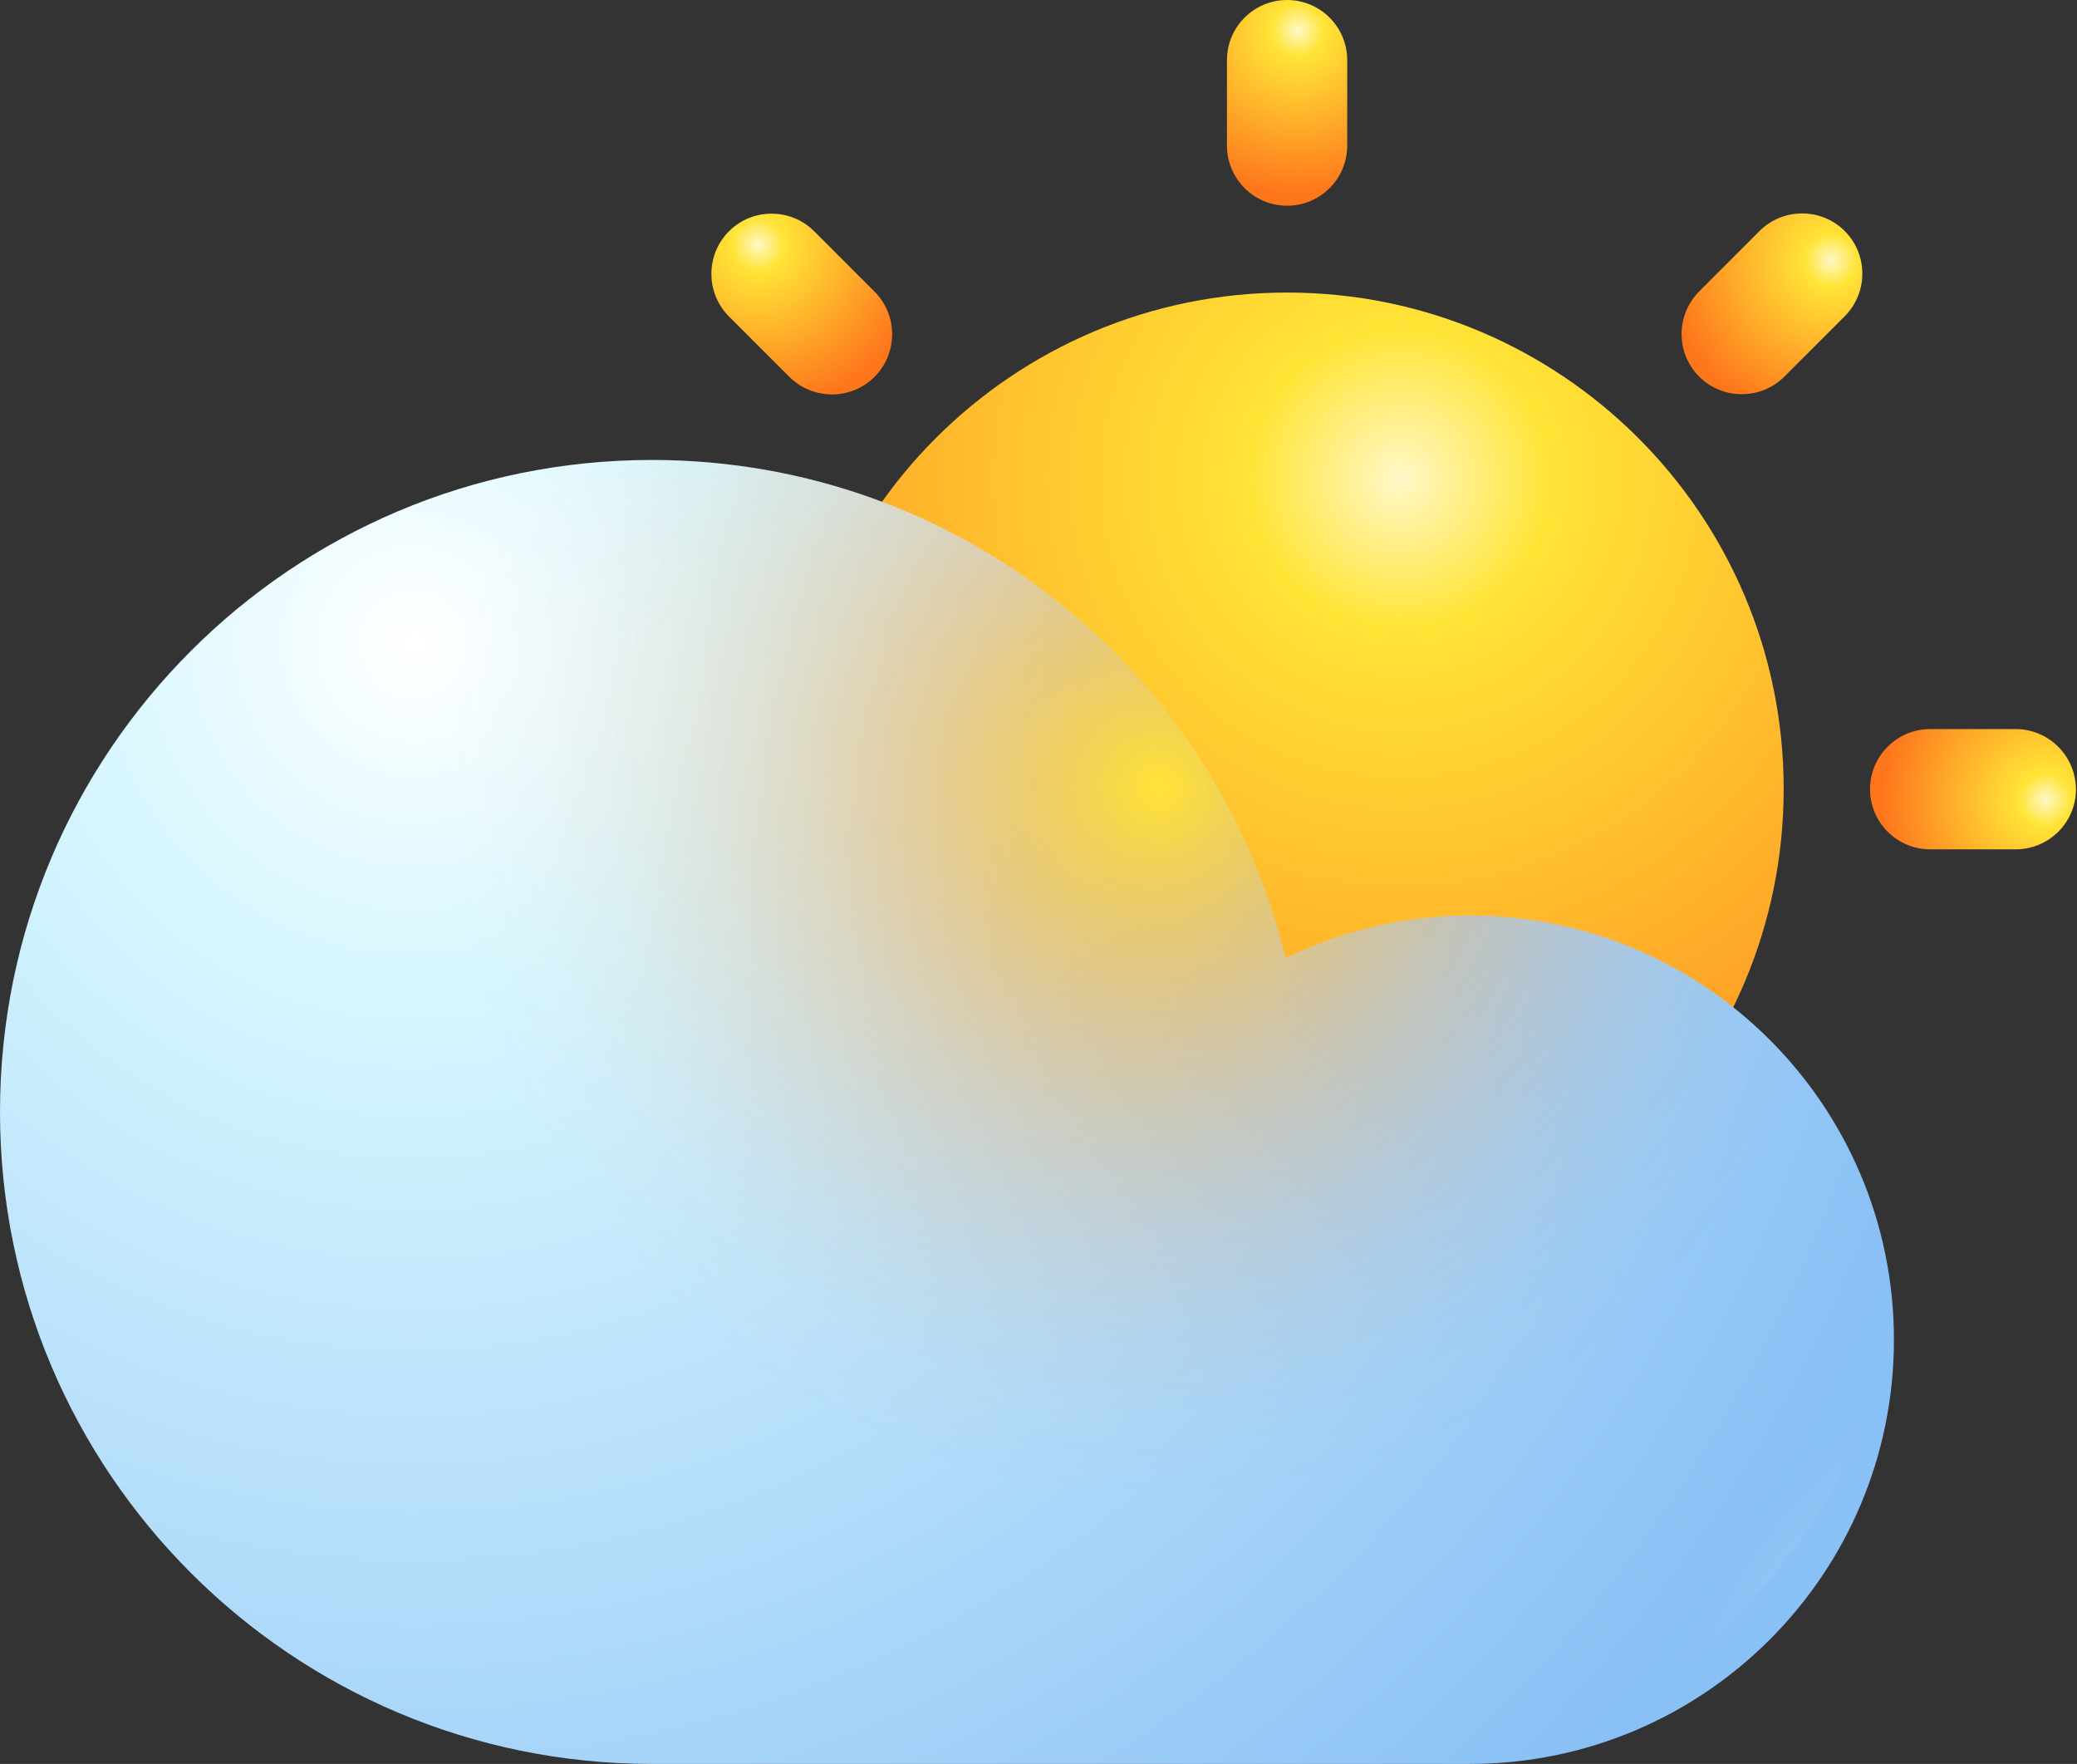 <svg width="179" height="152" viewBox="0 0 179 152" fill="none" xmlns="http://www.w3.org/2000/svg">
<rect x="0" y="0" width="179" height="152" fill="#333333" stroke="none"/>
<path d="M68.127 67.987C68.127 91.616 87.294 110.784 110.924 110.784C134.553 110.784 153.721 91.616 153.721 67.987C153.721 44.358 134.553 25.21 110.924 25.21C87.294 25.21 68.127 44.358 68.127 67.987Z" fill="url(#paint0_radial_215_45)"/>
<path style="mix-blend-mode:overlay" d="M117.426 63.585C106.522 54.742 102.26 41.276 107.923 33.513C113.565 25.75 126.99 26.61 137.894 35.454C148.799 44.297 153.04 57.763 147.398 65.526C141.736 73.289 128.331 72.429 117.426 63.585Z" fill="url(#paint1_radial_215_45)"/>
<path style="mix-blend-mode:overlay" opacity="0.4" d="M73.089 77.451C74.529 72.729 81.872 74.689 89.475 81.832C97.098 88.995 102.08 98.619 100.66 103.361C99.219 108.083 91.876 106.142 84.253 98.979C76.65 91.816 71.648 82.192 73.069 77.451H73.089Z" fill="url(#paint2_radial_215_45)"/>
<path d="M116.106 12.545C116.106 15.406 113.785 17.727 110.924 17.727C108.063 17.727 105.742 15.406 105.742 12.545V5.182C105.742 2.321 108.063 0 110.924 0C113.785 0 116.106 2.321 116.106 5.182V12.545Z" fill="url(#paint3_radial_215_45)"/>
<path d="M75.37 25.13C77.391 27.151 77.391 30.452 75.37 32.473C73.349 34.494 70.068 34.494 68.027 32.473L62.825 27.271C60.804 25.25 60.804 21.949 62.825 19.928C64.846 17.907 68.147 17.907 70.168 19.928L75.37 25.13Z" fill="url(#paint4_radial_215_45)"/>
<path d="M55.462 62.805C58.323 62.805 60.644 65.126 60.644 67.987C60.644 70.848 58.323 73.169 55.462 73.169H48.099C45.238 73.169 42.917 70.848 42.897 67.987C42.897 65.126 45.218 62.805 48.099 62.805H55.462Z" fill="url(#paint5_radial_215_45)"/>
<path d="M68.047 103.521C70.068 101.5 73.369 101.5 75.39 103.521C77.411 105.542 77.411 108.823 75.39 110.864L70.188 116.066C68.167 118.087 64.866 118.087 62.845 116.066C60.824 114.045 60.824 110.744 62.845 108.723L68.047 103.521Z" fill="url(#paint6_radial_215_45)"/>
<path d="M105.722 123.429C105.722 120.568 108.043 118.247 110.904 118.247C113.765 118.247 116.086 120.568 116.086 123.429V130.792C116.086 133.653 113.765 135.974 110.904 135.974C108.043 135.974 105.722 133.653 105.722 130.792V123.429Z" fill="url(#paint7_radial_215_45)"/>
<path d="M146.458 110.864C144.437 108.843 144.437 105.542 146.458 103.521C148.479 101.5 151.76 101.5 153.801 103.521L159.003 108.723C161.024 110.744 161.024 114.045 159.003 116.066C156.982 118.087 153.681 118.087 151.66 116.066L146.458 110.864Z" fill="url(#paint8_radial_215_45)"/>
<path d="M166.346 73.189C163.485 73.189 161.164 70.868 161.164 68.007C161.164 65.146 163.485 62.825 166.346 62.825H173.709C176.57 62.825 178.891 65.146 178.911 68.007C178.911 70.868 176.59 73.189 173.709 73.189H166.346Z" fill="url(#paint9_radial_215_45)"/>
<path d="M153.781 32.453C151.76 34.474 148.459 34.474 146.438 32.453C144.417 30.432 144.417 27.151 146.438 25.11L151.64 19.908C153.661 17.887 156.962 17.887 158.983 19.908C161.004 21.929 161.004 25.23 158.983 27.251L153.781 32.453Z" fill="url(#paint10_radial_215_45)"/>
<path d="M56.182 39.636C82.653 39.636 104.821 57.943 110.784 82.573C115.586 80.252 120.968 78.891 126.67 78.891C146.858 78.891 163.224 95.258 163.224 115.446C163.224 135.634 146.858 152 126.67 152H56.182C25.15 152 0 126.85 0 95.818C0 64.785 25.15 39.636 56.182 39.636Z" fill="url(#paint11_radial_215_45)"/>
<path d="M56.182 39.636C82.653 39.636 104.821 57.943 110.784 82.573C115.586 80.252 120.968 78.891 126.67 78.891C146.858 78.891 163.224 95.258 163.224 115.446C163.224 135.634 146.858 152 126.67 152H56.182C25.15 152 0 126.85 0 95.818C0 64.785 25.15 39.636 56.182 39.636Z" fill="url(#paint12_radial_215_45)"/>
<path style="mix-blend-mode:overlay" d="M48.999 93.337C63.625 81.472 69.347 63.385 61.764 52.961C54.181 42.537 36.174 43.697 21.529 55.562C6.903 67.427 1.2 85.514 8.783 95.938C16.366 106.362 34.394 105.202 49.019 93.337H48.999Z" fill="url(#paint13_radial_215_45)"/>
<path style="mix-blend-mode:overlay" opacity="0.4" d="M122.628 108.763C130.672 102.24 133.813 92.296 129.631 86.574C125.47 80.832 115.566 81.492 107.522 87.995C99.479 94.517 96.358 104.461 100.52 110.184C104.701 115.926 114.605 115.266 122.628 108.763Z" fill="url(#paint14_radial_215_45)"/>
<path style="mix-blend-mode:overlay" opacity="0.2" d="M140.455 122.968C149.299 114.025 158.423 110.524 160.864 115.145C163.284 119.767 158.082 130.772 149.239 139.715C140.395 148.659 131.252 152.16 128.831 147.538C126.41 142.916 131.612 131.912 140.455 122.968Z" fill="url(#paint15_radial_215_45)"/>
<defs>
<radialGradient id="paint0_radial_215_45" cx="0" cy="0" r="1" gradientUnits="userSpaceOnUse" gradientTransform="translate(120.688 41.156) rotate(180) scale(81.232 81.232)">
<stop stop-color="#FFF8C7"/>
<stop offset="0.16" stop-color="#FFE436"/>
<stop offset="1" stop-color="#FE761C"/>
</radialGradient>
<radialGradient id="paint1_radial_215_45" cx="0" cy="0" r="1" gradientUnits="userSpaceOnUse" gradientTransform="translate(342.906 -252.297) rotate(126.03) scale(17.424 25.344)">
<stop stop-color="white"/>
<stop offset="0.1" stop-color="white" stop-opacity="0.85"/>
<stop offset="0.29" stop-color="white" stop-opacity="0.59"/>
<stop offset="0.47" stop-color="white" stop-opacity="0.38"/>
<stop offset="0.63" stop-color="white" stop-opacity="0.22"/>
<stop offset="0.78" stop-color="white" stop-opacity="0.1"/>
<stop offset="0.91" stop-color="white" stop-opacity="0.03"/>
<stop offset="1" stop-color="white" stop-opacity="0"/>
</radialGradient>
<radialGradient id="paint2_radial_215_45" cx="0" cy="0" r="1" gradientUnits="userSpaceOnUse" gradientTransform="translate(1767.32 1695.39) rotate(-136.79) scale(18.941 8)">
<stop stop-color="white"/>
<stop offset="0.1" stop-color="white" stop-opacity="0.85"/>
<stop offset="0.29" stop-color="white" stop-opacity="0.59"/>
<stop offset="0.47" stop-color="white" stop-opacity="0.38"/>
<stop offset="0.63" stop-color="white" stop-opacity="0.22"/>
<stop offset="0.78" stop-color="white" stop-opacity="0.1"/>
<stop offset="0.91" stop-color="white" stop-opacity="0.03"/>
<stop offset="1" stop-color="white" stop-opacity="0"/>
</radialGradient>
<radialGradient id="paint3_radial_215_45" cx="0" cy="0" r="1" gradientUnits="userSpaceOnUse" gradientTransform="translate(111.864 2.621) scale(14.126)">
<stop stop-color="#FFF8C7"/>
<stop offset="0.16" stop-color="#FFE436"/>
<stop offset="1" stop-color="#FE761C"/>
</radialGradient>
<radialGradient id="paint4_radial_215_45" cx="0" cy="0" r="1" gradientUnits="userSpaceOnUse" gradientTransform="translate(65.355 21.09) rotate(-45) scale(14.126)">
<stop stop-color="#FFF8C7"/>
<stop offset="0.16" stop-color="#FFE436"/>
<stop offset="1" stop-color="#FE761C"/>
</radialGradient>
<radialGradient id="paint5_radial_215_45" cx="0" cy="0" r="1" gradientUnits="userSpaceOnUse" gradientTransform="translate(45.538 67.046) rotate(-90) scale(14.126)">
<stop stop-color="#FFF8C7"/>
<stop offset="0.16" stop-color="#FFE436"/>
<stop offset="1" stop-color="#FE761C"/>
</radialGradient>
<radialGradient id="paint6_radial_215_45" cx="0" cy="0" r="1" gradientUnits="userSpaceOnUse" gradientTransform="translate(64.003 113.542) rotate(-135) scale(14.126)">
<stop stop-color="#FFF8C7"/>
<stop offset="0.16" stop-color="#FFE436"/>
<stop offset="1" stop-color="#FE761C"/>
</radialGradient>
<radialGradient id="paint7_radial_215_45" cx="0" cy="0" r="1" gradientUnits="userSpaceOnUse" gradientTransform="translate(109.983 133.373) rotate(180) scale(14.126 14.126)">
<stop stop-color="#FFF8C7"/>
<stop offset="0.16" stop-color="#FFE436"/>
<stop offset="1" stop-color="#FE761C"/>
</radialGradient>
<radialGradient id="paint8_radial_215_45" cx="0" cy="0" r="1" gradientUnits="userSpaceOnUse" gradientTransform="translate(156.455 114.865) rotate(135) scale(14.126)">
<stop stop-color="#FFF8C7"/>
<stop offset="0.16" stop-color="#FFE436"/>
<stop offset="1" stop-color="#FE761C"/>
</radialGradient>
<radialGradient id="paint9_radial_215_45" cx="0" cy="0" r="1" gradientUnits="userSpaceOnUse" gradientTransform="translate(176.29 68.927) rotate(90) scale(14.126 14.126)">
<stop stop-color="#FFF8C7"/>
<stop offset="0.16" stop-color="#FFE436"/>
<stop offset="1" stop-color="#FE761C"/>
</radialGradient>
<radialGradient id="paint10_radial_215_45" cx="0" cy="0" r="1" gradientUnits="userSpaceOnUse" gradientTransform="translate(157.806 22.442) rotate(45) scale(14.126)">
<stop stop-color="#FFF8C7"/>
<stop offset="0.16" stop-color="#FFE436"/>
<stop offset="1" stop-color="#FE761C"/>
</radialGradient>
<radialGradient id="paint11_radial_215_45" cx="0" cy="0" r="1" gradientUnits="userSpaceOnUse" gradientTransform="translate(35.134 55.062) rotate(180) scale(139.515 139.515)">
<stop stop-color="white"/>
<stop offset="0.2" stop-color="#D9F7FF"/>
<stop offset="1" stop-color="#89C0F5"/>
</radialGradient>
<radialGradient id="paint12_radial_215_45" cx="0" cy="0" r="1" gradientUnits="userSpaceOnUse" gradientTransform="translate(99.879 67.747) scale(79.712 79.712)">
<stop stop-color="#FFE436"/>
<stop offset="0.08" stop-color="#FECE30" stop-opacity="0.81"/>
<stop offset="0.18" stop-color="#FEB72B" stop-opacity="0.6"/>
<stop offset="0.28" stop-color="#FEA326" stop-opacity="0.41"/>
<stop offset="0.38" stop-color="#FE9322" stop-opacity="0.26"/>
<stop offset="0.48" stop-color="#FE861F" stop-opacity="0.15"/>
<stop offset="0.58" stop-color="#FE7D1D" stop-opacity="0.07"/>
<stop offset="0.68" stop-color="#FE771C" stop-opacity="0.02"/>
<stop offset="0.77" stop-color="#FE761C" stop-opacity="0"/>
</radialGradient>
<radialGradient id="paint13_radial_215_45" cx="0" cy="0" r="1" gradientUnits="userSpaceOnUse" gradientTransform="translate(-232.704 -301.446) rotate(53.97) scale(23.404 34.042)">
<stop stop-color="white"/>
<stop offset="0.1" stop-color="white" stop-opacity="0.85"/>
<stop offset="0.29" stop-color="white" stop-opacity="0.59"/>
<stop offset="0.47" stop-color="white" stop-opacity="0.38"/>
<stop offset="0.63" stop-color="white" stop-opacity="0.22"/>
<stop offset="0.78" stop-color="white" stop-opacity="0.1"/>
<stop offset="0.91" stop-color="white" stop-opacity="0.03"/>
<stop offset="1" stop-color="white" stop-opacity="0"/>
</radialGradient>
<radialGradient id="paint14_radial_215_45" cx="0" cy="0" r="1" gradientUnits="userSpaceOnUse" gradientTransform="translate(-151.254 -275.213) rotate(53.97) scale(12.875 18.727)">
<stop stop-color="white"/>
<stop offset="0.1" stop-color="white" stop-opacity="0.85"/>
<stop offset="0.29" stop-color="white" stop-opacity="0.59"/>
<stop offset="0.47" stop-color="white" stop-opacity="0.38"/>
<stop offset="0.63" stop-color="white" stop-opacity="0.22"/>
<stop offset="0.78" stop-color="white" stop-opacity="0.1"/>
<stop offset="0.91" stop-color="white" stop-opacity="0.03"/>
<stop offset="1" stop-color="white" stop-opacity="0"/>
</radialGradient>
<radialGradient id="paint15_radial_215_45" cx="0" cy="0" r="1" gradientUnits="userSpaceOnUse" gradientTransform="translate(155.84 138.431) rotate(-146.99) scale(7.899 21.628)">
<stop stop-color="white"/>
<stop offset="0.1" stop-color="white" stop-opacity="0.85"/>
<stop offset="0.29" stop-color="white" stop-opacity="0.59"/>
<stop offset="0.47" stop-color="white" stop-opacity="0.38"/>
<stop offset="0.63" stop-color="white" stop-opacity="0.22"/>
<stop offset="0.78" stop-color="white" stop-opacity="0.1"/>
<stop offset="0.91" stop-color="white" stop-opacity="0.03"/>
<stop offset="1" stop-color="white" stop-opacity="0"/>
</radialGradient>
</defs>
</svg>

